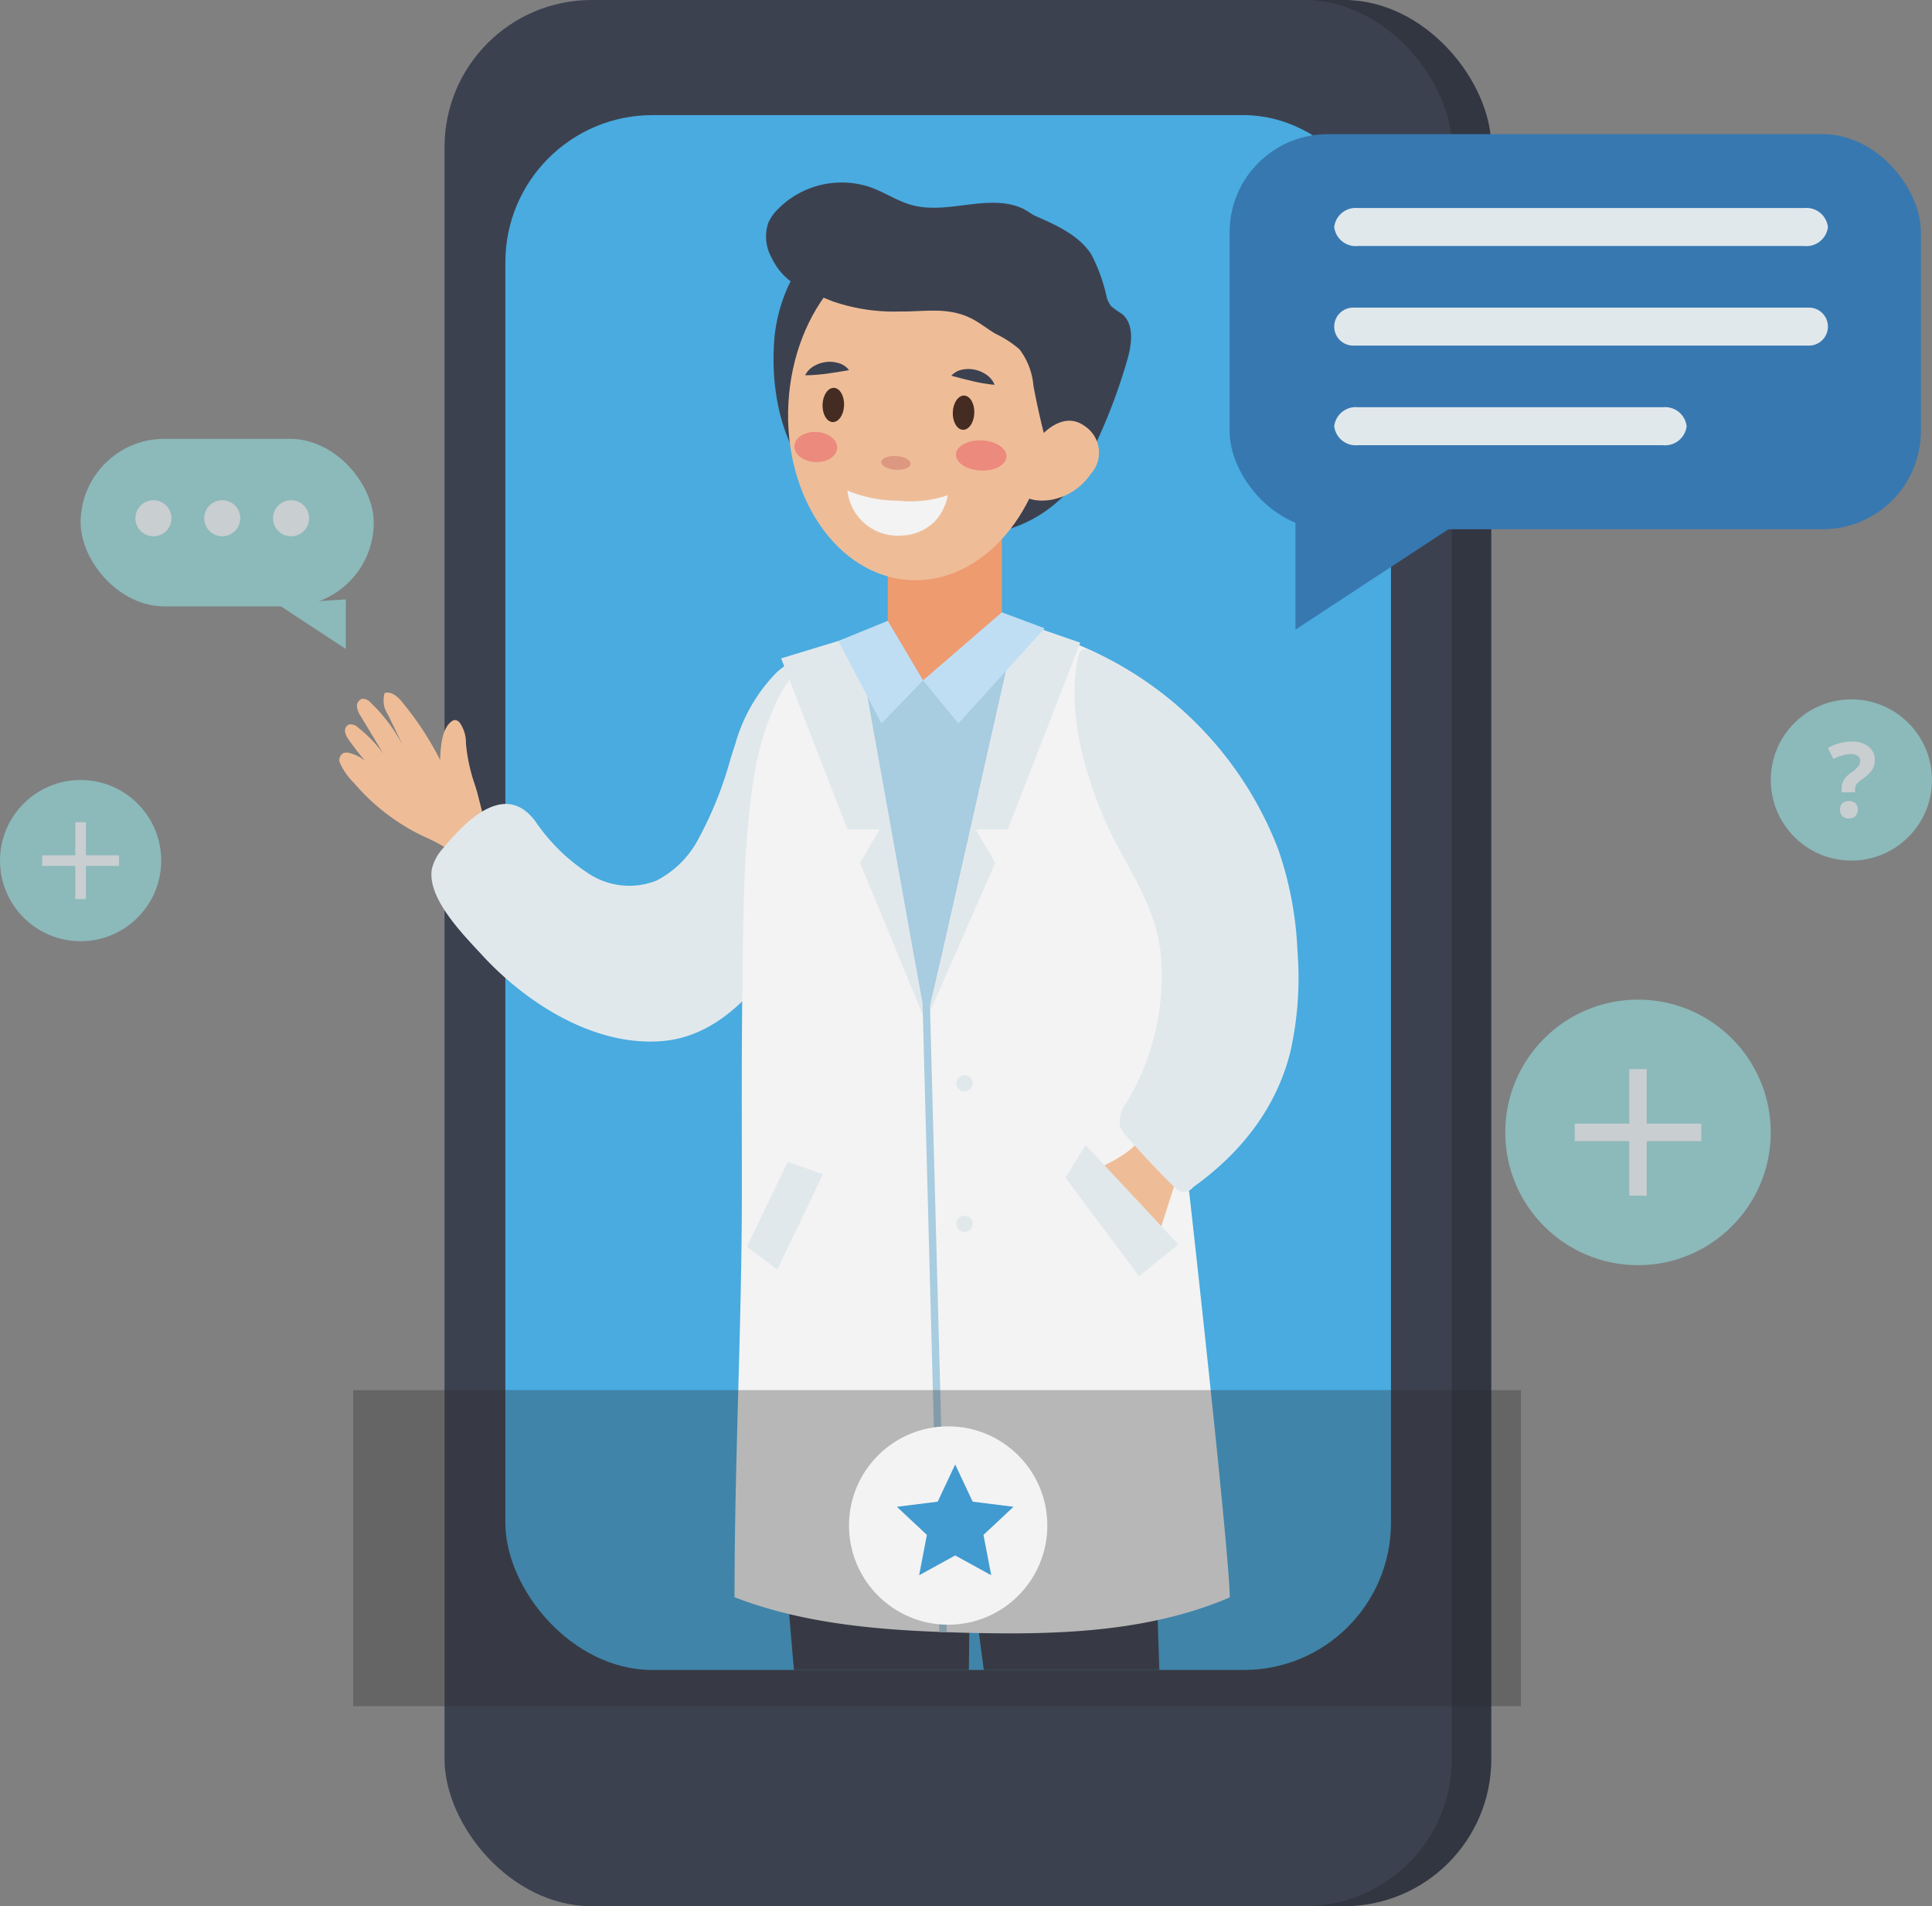 <svg xmlns="http://www.w3.org/2000/svg" xmlns:xlink="http://www.w3.org/1999/xlink" width="196.93" height="194.273" viewBox="0 0 196.93 194.273">
  <rect x="0" y="0" width="196.93" height="194.273" fill="#808080" stroke="none"/>
  <defs>
    <clipPath id="clip-path">
      <rect id="Rectangle_166" data-name="Rectangle 166" width="123.559" height="158.465" fill="none"/>
    </clipPath>
    <clipPath id="clip-path-2">
      <path id="Path_1488" data-name="Path 1488" d="M216.624,216.062a28.882,28.882,0,0,1,2.391-7.873c1.593-3.282,4.357-5.778,8.088-6.07,3.176-.249,6.358-.379,9.541-.491a56.167,56.167,0,0,1,8.857-.066,16.968,16.968,0,0,1,8.407,3.389c2.5,1.979,2.923,4.886,3.134,7.906,1.236,14.828,2.141,29.664,3.829,44.454.667,5.846,4.219,38.025,4.257,42.349-8.436,3.609-17.895,3.838-27.067,3.6-7.936-.209-16.012-.758-23.417-3.618-.005-13.881.753-27.725.749-41.6,0-7.174-.042-14.348.065-21.521C215.559,229.715,215.547,222.8,216.624,216.062Z" transform="translate(-214.643 -201.394)" fill="#fff"/>
    </clipPath>
  </defs>
  <g id="Group_1038" data-name="Group 1038" transform="translate(-8.436 -36.123)" opacity="0.9">
    <g id="Group_1021" data-name="Group 1021" transform="translate(35.88 36.123)">
      <rect id="Rectangle_162" data-name="Rectangle 162" width="102.673" height="194.273" rx="15" transform="translate(21.893)" fill="#282d3a"/>
      <rect id="Rectangle_163" data-name="Rectangle 163" width="102.673" height="194.273" rx="15" transform="translate(17.867)" fill="#343a4a"/>
      <rect id="Rectangle_164" data-name="Rectangle 164" width="90.272" height="158.465" rx="15" transform="translate(24.067 11.732)" fill="#43afe9"/>
      <path id="Path_1478" data-name="Path 1478" d="M254.47,102.347H228.64A1.345,1.345,0,0,1,227.295,101h0a1.345,1.345,0,0,1,1.345-1.345h25.83A1.345,1.345,0,0,1,255.815,101h0A1.345,1.345,0,0,1,254.47,102.347Z" transform="translate(-172.352 -95.571)" fill="#343a4a" opacity="0.5" style="mix-blend-mode: multiply;isolation: isolate"/>
      <g id="Group_1010" data-name="Group 1010" transform="translate(0 11.732)">
        <g id="Group_1009" data-name="Group 1009" clip-path="url(#clip-path)">
          <g id="Group_1008" data-name="Group 1008" transform="translate(7.152 6.86)">
            <path id="Path_1479" data-name="Path 1479" d="M227.9,446.444a25.921,25.921,0,0,0-4.3,2.121c-1.208.86-2.812,2.944-2.066,4.556.689,1.488,2.816,1.264,4.27,1.421a31.5,31.5,0,0,0,14.6-1.8c.024-3.172.062-5.153-1.231-8.225-.356-.847-.581-3.576-1.546-3.873a1.3,1.3,0,0,0-.577,0c-3.672.563-4.023,2.006-6.636,4.275A10.372,10.372,0,0,1,227.9,446.444Z" transform="translate(-177.089 -252.534)" fill="#231f20"/>
            <path id="Path_1480" data-name="Path 1480" d="M263.282,446.444a25.92,25.92,0,0,0-4.3,2.121c-1.208.86-2.812,2.944-2.066,4.556.689,1.488,2.816,1.264,4.27,1.421a31.5,31.5,0,0,0,14.6-1.8c.024-3.172.062-5.153-1.231-8.225-.356-.847-.581-3.576-1.546-3.873a1.3,1.3,0,0,0-.577,0c-3.673.563-4.023,2.006-6.636,4.275A10.372,10.372,0,0,1,263.282,446.444Z" transform="translate(-191.449 -252.534)" fill="#231f20"/>
            <path id="Path_1481" data-name="Path 1481" d="M153.348,225.087a21.082,21.082,0,0,0,2.034,1.115,20.67,20.67,0,0,1,2.088,1.05,31.268,31.268,0,0,1,2.737,2.224.454.454,0,0,0,.26.126.445.445,0,0,0,.262-.113,5.736,5.736,0,0,0,1.845-2.329.863.863,0,0,0,.1-.409,1.012,1.012,0,0,0-.206-.449c-1.018-1.551-1.223-3.658-1.823-5.4a17.738,17.738,0,0,1-.885-4.1,3.568,3.568,0,0,0-.651-2.176.634.634,0,0,0-.554-.245.668.668,0,0,0-.252.127c-1.048.764-1.128,2.741-1.175,3.943a31.246,31.246,0,0,0-3.68-5.666c-.49-.647-1.18-1.371-1.968-1.175a2.571,2.571,0,0,0,.325,2.211l1.652,3.408a16.712,16.712,0,0,0-3.391-4.607,1.09,1.09,0,0,0-.882-.414.761.761,0,0,0-.531.813,2.218,2.218,0,0,0,.392.976l2.3,3.82a13.692,13.692,0,0,0-2.585-2.68,1.022,1.022,0,0,0-.961-.3.707.707,0,0,0-.358.762,1.978,1.978,0,0,0,.393.808,29.891,29.891,0,0,0,2.544,3.154,4.127,4.127,0,0,0-2.444-1.816,1.048,1.048,0,0,0-.657-.01.813.813,0,0,0-.392.946,6.772,6.772,0,0,0,1.476,2.125,21.451,21.451,0,0,0,4.986,4.281Z" transform="translate(-146.86 -159.583)" fill="#fac39a"/>
            <path id="Path_1482" data-name="Path 1482" d="M193.616,214.372c-.164.487-.32.976-.471,1.463A38.453,38.453,0,0,1,189.881,224a9.936,9.936,0,0,1-4.325,4.3,7.522,7.522,0,0,1-6.606-.551,19.019,19.019,0,0,1-5.646-5.41c-3.041-4.222-6.987-.343-9.464,2.651a4.711,4.711,0,0,0-1.152,2.134c-.5,2.993,3.265,6.742,5.128,8.766,4.557,4.955,11.628,9.456,18.633,8.727,7.67-.8,12.779-9.523,15.22-16.041a40.4,40.4,0,0,0,2.171-20.841c-.365-2.128-2.039-2.569-3.957-1.933a5.889,5.889,0,0,0-2.126,1.349A16.915,16.915,0,0,0,193.616,214.372Z" transform="translate(-153.265 -157.135)" fill="#ebf3f7"/>
            <path id="Path_1483" data-name="Path 1483" d="M239.847,399.908c.315,0,.826-61.639,1.059-66.986q-6.264-.193-12.518-.625c-4.168-.287-8.094-2.109-8.807,3.065-.329,2.39.915,4.107,1.44,6.337.809,3.437.727,7.205,1.018,10.717Q224.01,376.246,226.78,400Z" transform="translate(-176.351 -208.357)" fill="#343a4a"/>
            <path id="Path_1484" data-name="Path 1484" d="M221.362,142.611c-.261,6.21,1.7,12.944,7.417,16.16a20.359,20.359,0,0,0,4.36,1.728,24.415,24.415,0,0,0,9.348,1.065,13.487,13.487,0,0,0,8.4-3.911,18.366,18.366,0,0,0,2.977-4.665,58,58,0,0,0,3.539-9.247c.466-1.62.728-3.68-.609-4.706a7.021,7.021,0,0,1-1.032-.734,2.512,2.512,0,0,1-.475-.968,17.186,17.186,0,0,0-1.557-4.311c-1.2-1.869-3.33-2.877-5.359-3.773-1.9-.838-3.279-1.44-5.346-1.116a28.1,28.1,0,0,0-5.312,1.378c-2.068.759-4.005,1.968-6.16,2.47-2.35.547-5.988-.1-7.521,2.106A16.489,16.489,0,0,0,221.362,142.611Z" transform="translate(-177.087 -125.682)" fill="#343a4a"/>
            <path id="Path_1485" data-name="Path 1485" d="M273.6,400c.314-.016-1.967-61.613-1.976-66.965q-6.267.091-12.534-.058c-4.177-.1-8.181-1.74-8.659,3.46-.22,2.4,1.1,4.062,1.725,6.266.963,3.4,1.052,7.165,1.5,10.66q3.049,23.715,6.893,47.319Z" transform="translate(-188.885 -208.724)" fill="#343a4a"/>
            <rect id="Rectangle_165" data-name="Rectangle 165" width="11.631" height="14.085" transform="translate(55.893 34.424)" fill="#f99d6e"/>
            <g id="Group_998" data-name="Group 998" transform="translate(40.274 45.943)">
              <path id="Path_1486" data-name="Path 1486" d="M216.624,216.062a28.882,28.882,0,0,1,2.391-7.873c1.593-3.282,4.357-5.778,8.088-6.07,3.176-.249,6.358-.379,9.541-.491a56.167,56.167,0,0,1,8.857-.066,16.968,16.968,0,0,1,8.407,3.389c2.5,1.979,2.923,4.886,3.134,7.906,1.236,14.828,2.141,29.664,3.829,44.454.667,5.846,4.219,38.025,4.257,42.349-8.436,3.609-17.895,3.838-27.067,3.6-7.936-.209-16.012-.758-23.417-3.618-.005-13.881.753-27.725.749-41.6,0-7.174-.042-14.348.065-21.521C215.559,229.715,215.547,222.8,216.624,216.062Z" transform="translate(-214.643 -201.394)" fill="#fff"/>
              <g id="Group_997" data-name="Group 997" clip-path="url(#clip-path-2)">
                <path id="Path_1487" data-name="Path 1487" d="M241.792,238.034l-8.35-44.174h18.8Z" transform="translate(-222.273 -198.337)" fill="#acd4ea"/>
              </g>
            </g>
            <ellipse id="Ellipse_37" data-name="Ellipse 37" cx="17.339" cy="13.365" rx="17.339" ry="13.365" transform="matrix(0.056, -0.998, 0.998, 0.056, 44.798, 39.777)" fill="#fac39a"/>
            <path id="Path_1489" data-name="Path 1489" d="M284.421,289.779c-.357-.408-2.549-3.169-3.194-2.879a.921.921,0,0,0-.356.393c-1.166,1.864-3.385,2.708-5.309,3.772a.55.55,0,0,0-.246.212.494.494,0,0,0,0,.342,4.447,4.447,0,0,0,1.164,1.78,35.1,35.1,0,0,0,4.164,3.93,1.648,1.648,0,0,0,.758.408c.752.1,1.218-.778,1.45-1.5l1.734-5.415a1.128,1.128,0,0,0,.068-.7A1.077,1.077,0,0,0,284.421,289.779Z" transform="translate(-198.98 -190.145)" fill="#fac39a"/>
            <path id="Path_1490" data-name="Path 1490" d="M250.485,151.433c1.992-6.13,1.755-11.9,1.167-18.2-.162-1.743-1.091-2.709-2.312-3.973a11.035,11.035,0,0,0-3.095-2.509c-3.451-1.617-7.616.621-11.3-.362-1.475-.395-2.769-1.283-4.2-1.806a9.136,9.136,0,0,0-9.542,2.258,4.523,4.523,0,0,0-.942,1.375,4.395,4.395,0,0,0,.313,3.46c1.345,2.847,3.631,3.44,6.257,4.514a19.173,19.173,0,0,0,6.867,1.033c2.536.033,4.921-.495,7.308.731.854.438,1.6,1.053,2.43,1.543a10.5,10.5,0,0,1,2.443,1.589,7.1,7.1,0,0,1,1.417,3.7q.643,3.455,1.592,6.844c.086.308.21.656.509.768C249.9,152.588,250.317,151.951,250.485,151.433Z" transform="translate(-176.554 -124.07)" fill="#343a4a"/>
            <path id="Path_1491" data-name="Path 1491" d="M281.776,235.38c-.549-5.744-4.08-9.626-6.128-14.79-1.932-4.871-3.422-10.489-2.3-15.733a1.067,1.067,0,0,1,.257-.58c.3-.279.78-.144,1.156.017a36.752,36.752,0,0,1,18.987,20.272,36.4,36.4,0,0,1,1.946,10.332A34.5,34.5,0,0,1,295,245.026c-1.416,5.872-5.118,10.483-9.938,13.931a1.191,1.191,0,0,1-1.9,0q-2.577-2.523-4.943-5.251a2.876,2.876,0,0,1-.611-.929,3.134,3.134,0,0,1,.667-2.456A25.04,25.04,0,0,0,281.776,235.38Z" transform="translate(-198.037 -156.556)" fill="#ebf3f7"/>
            <path id="Path_1492" data-name="Path 1492" d="M270.062,165.476a3.248,3.248,0,0,1,.616,4.932,6.138,6.138,0,0,1-4.078,2.61c-1.225.188-3,.083-3.265-1.437-.235-1.358.87-3.289,1.651-4.336C266.151,165.683,268.145,164.1,270.062,165.476Z" transform="translate(-194.118 -140.662)" fill="#fac39a"/>
            <path id="Path_1493" data-name="Path 1493" d="M240.618,200.5l3.787,5.091,8.017-5.7Z" transform="translate(-184.911 -154.845)" fill="#f99d6e"/>
            <path id="Path_1494" data-name="Path 1494" d="M247.808,239.6l6.871-15.667-1.983-3.391,3.27-.022,7.378-19.021-6.421-2.227Z" transform="translate(-187.829 -154.59)" fill="#ebf3f7"/>
            <path id="Path_1495" data-name="Path 1495" d="M246.991,204.746l8.03-6.936,4.364,1.628-8.794,9.7Z" transform="translate(-187.498 -153.997)" fill="#c7e8ff"/>
            <path id="Path_1496" data-name="Path 1496" d="M237.408,241.247l-6.724-16.3,1.983-3.391-3.27-.022-6.757-17.421,7.674-2.339Z" transform="translate(-177.615 -155.606)" fill="#ebf3f7"/>
            <path id="Path_1497" data-name="Path 1497" d="M237.489,199.27l3.6,6.068-4.24,4.388-4.4-8.4Z" transform="translate(-181.595 -154.59)" fill="#c7e8ff"/>
            <g id="Group_1007" data-name="Group 1007" transform="translate(46.379 18.278)">
              <g id="Group_1005" data-name="Group 1005">
                <g id="Group_1001" data-name="Group 1001" transform="translate(15.992 0.737)">
                  <g id="Group_1000" data-name="Group 1000">
                    <g id="Group_999" data-name="Group 999">
                      <path id="Path_1498" data-name="Path 1498" d="M251.835,156.759a2.044,2.044,0,0,1,1.15-.627,3.087,3.087,0,0,1,1.285.022,3.209,3.209,0,0,1,1.163.518,2.25,2.25,0,0,1,.815,1.012c-.459-.034-.828-.1-1.194-.157s-.705-.135-1.045-.214l-1.025-.249Z" transform="translate(-251.835 -156.075)" fill="#343a4a"/>
                    </g>
                  </g>
                </g>
                <path id="Path_1499" data-name="Path 1499" d="M257.785,169.971c-.039.85-1.225,1.486-2.649,1.421s-2.548-.808-2.509-1.658,1.225-1.485,2.65-1.42S257.824,169.12,257.785,169.971Z" transform="translate(-236.164 -160.302)" fill="#f78b7c"/>
                <path id="Path_1500" data-name="Path 1500" d="M252.089,162.319c-.04.963.418,1.768,1.024,1.8s1.129-.724,1.169-1.686-.418-1.768-1.024-1.8S252.129,161.357,252.089,162.319Z" transform="translate(-235.945 -157.187)" fill="#3d2217"/>
                <g id="Group_1004" data-name="Group 1004" transform="translate(1.09)">
                  <g id="Group_1003" data-name="Group 1003">
                    <g id="Group_1002" data-name="Group 1002">
                      <path id="Path_1501" data-name="Path 1501" d="M231.232,155.687l-1.171.2-1.044.154c-.346.046-.695.085-1.061.116s-.743.055-1.2.047a2.248,2.248,0,0,1,.9-.932,3.192,3.192,0,0,1,1.206-.409,3.081,3.081,0,0,1,1.281.1A2.043,2.043,0,0,1,231.232,155.687Z" transform="translate(-226.753 -154.834)" fill="#343a4a"/>
                    </g>
                  </g>
                </g>
                <path id="Path_1502" data-name="Path 1502" d="M224.92,168.3c-.039.85.906,1.583,2.11,1.639s2.213-.589,2.252-1.438-.906-1.584-2.11-1.64S224.959,167.448,224.92,168.3Z" transform="translate(-224.919 -159.713)" fill="#f78b7c"/>
                <path id="Path_1503" data-name="Path 1503" d="M231.939,161.112c-.04.962-.564,1.717-1.169,1.686s-1.064-.836-1.024-1.8.563-1.717,1.169-1.686S231.979,160.15,231.939,161.112Z" transform="translate(-226.877 -156.652)" fill="#3d2217"/>
                <path id="Path_1504" data-name="Path 1504" d="M242.817,171.8c-.026.387-.717.656-1.544.6s-1.477-.412-1.451-.8.717-.656,1.543-.6S242.842,171.413,242.817,171.8Z" transform="translate(-230.967 -161.392)" fill="#e59a7f"/>
              </g>
              <g id="Group_1006" data-name="Group 1006" transform="translate(5.404 13.125)">
                <path id="Path_1505" data-name="Path 1505" d="M239.433,181.514a5.15,5.15,0,0,1-5.378-4.284c-.008-.05-.015-.1-.022-.149s-.014-.1-.02-.156a13.539,13.539,0,0,0,5.191,1.031,11.769,11.769,0,0,0,5.057-.56,1.538,1.538,0,0,0-.089.345,5.2,5.2,0,0,1-1.374,2.451A5.1,5.1,0,0,1,239.433,181.514Z" transform="translate(-234.014 -176.924)" fill="#fff"/>
              </g>
            </g>
            <line id="Line_3" data-name="Line 3" x2="2.07" y2="77.591" transform="translate(59.455 70.146)" fill="none" stroke="#acd4ea" stroke-width="0.75"/>
            <path id="Path_1506" data-name="Path 1506" d="M273.467,289.2l9.451,10.121-4.013,3.237L271.4,292.511Z" transform="translate(-197.402 -191.086)" fill="#ebf3f7"/>
            <path id="Path_1507" data-name="Path 1507" d="M220.933,292.068l-4.175,8.642,3.107,2.33,4.661-9.71Z" transform="translate(-175.228 -192.251)" fill="#ebf3f7"/>
            <path id="Path_1508" data-name="Path 1508" d="M254.374,278.028a.832.832,0,1,1-.831-.832A.831.831,0,0,1,254.374,278.028Z" transform="translate(-189.819 -186.215)" fill="#ebf3f7"/>
            <path id="Path_1509" data-name="Path 1509" d="M254.374,302.133a.832.832,0,1,1-.831-.832A.831.831,0,0,1,254.374,302.133Z" transform="translate(-189.819 -195.998)" fill="#ebf3f7"/>
          </g>
        </g>
      </g>
      <g id="Group_1019" data-name="Group 1019" transform="translate(8.556 141.677)">
        <g id="Group_1039" data-name="Group 1039">
          <rect id="Rectangle_169" data-name="Rectangle 169" width="119.03" height="32.211" fill="#231f20" opacity="0.3"/>
          <ellipse id="Ellipse_38" data-name="Ellipse 38" cx="10.108" cy="10.108" rx="10.108" ry="10.108" transform="translate(50.539 3.691)" fill="#fff"/>
          <path id="Polygon_1" data-name="Polygon 1" d="M5.942,0,7.724,3.79l4.159.522L8.826,7.176l.788,4.113L5.942,9.27,2.269,11.289l.788-4.113L0,4.312,4.159,3.79Z" transform="translate(55.421 7.577)" fill="#3a9cd8"/>
        </g>
      </g>
      <g id="Group_1020" data-name="Group 1020" transform="translate(97.891 13.672)">
        <rect id="Rectangle_172" data-name="Rectangle 172" width="70.462" height="40.264" rx="10" fill="#2f77b6"/>
        <path id="Path_1516" data-name="Path 1516" d="M365.449,132.333H319.926a2.206,2.206,0,0,1-2.4-1.936h0a2.206,2.206,0,0,1,2.4-1.936h45.523a2.206,2.206,0,0,1,2.4,1.936h0A2.206,2.206,0,0,1,365.449,132.333Z" transform="translate(-306.863 -120.932)" fill="#ebf3f7"/>
        <path id="Path_1517" data-name="Path 1517" d="M365.914,149.415H319.462a1.936,1.936,0,0,1-1.936-1.936h0a1.936,1.936,0,0,1,1.936-1.936h46.452a1.936,1.936,0,0,1,1.936,1.936h0A1.936,1.936,0,0,1,365.914,149.415Z" transform="translate(-306.863 -127.865)" fill="#ebf3f7"/>
        <path id="Path_1518" data-name="Path 1518" d="M351.048,166.5H319.926a2.206,2.206,0,0,1-2.4-1.936h0a2.206,2.206,0,0,1,2.4-1.936h31.121a2.206,2.206,0,0,1,2.4,1.936h0A2.206,2.206,0,0,1,351.048,166.5Z" transform="translate(-306.863 -134.798)" fill="#ebf3f7"/>
        <path id="Path_1519" data-name="Path 1519" d="M310.874,180.732v11.911l16.609-10.9Z" transform="translate(-304.163 -142.146)" fill="#2f77b6"/>
      </g>
      <ellipse id="Ellipse_39" data-name="Ellipse 39" cx="7.231" cy="7.231" rx="7.231" ry="7.231" transform="translate(61.993 175.05)" fill="#343a4a" opacity="0.5" style="mix-blend-mode: multiply;isolation: isolate"/>
    </g>
    <g id="Group_1037" data-name="Group 1037" transform="translate(0 0)" opacity="0.75">
      <g id="Group_1022" data-name="Group 1022" transform="translate(16.653 80.848)">
        <rect id="Rectangle_174" data-name="Rectangle 174" width="29.879" height="17.073" rx="8.537" transform="translate(29.879 17.073) rotate(180)" fill="#92d4d6"/>
        <path id="Path_1520" data-name="Path 1520" d="M136.208,97.7v5.051l-7.043-4.624Z" transform="translate(-109.175 -81.334)" fill="#92d4d6"/>
        <ellipse id="Ellipse_40" data-name="Ellipse 40" cx="1.838" cy="1.838" rx="1.838" ry="1.838" transform="translate(5.587 6.257)" fill="#ebf3f7"/>
        <ellipse id="Ellipse_41" data-name="Ellipse 41" cx="1.838" cy="1.838" rx="1.838" ry="1.838" transform="translate(12.6 6.257)" fill="#ebf3f7"/>
        <path id="Path_1521" data-name="Path 1521" d="M131.809,71.868a1.838,1.838,0,1,1-1.838-1.838A1.838,1.838,0,0,1,131.809,71.868Z" transform="translate(-108.52 -63.773)" fill="#ebf3f7"/>
      </g>
      <g id="Group_1028" data-name="Group 1028" transform="translate(161.868 138)">
        <ellipse id="Ellipse_43" data-name="Ellipse 43" cx="13.532" cy="13.532" rx="13.532" ry="13.532" fill="#92d4d6"/>
        <g id="Group_1027" data-name="Group 1027" transform="translate(7.082 7.082)">
          <g id="Group_1025" data-name="Group 1025" transform="translate(5.559)">
            <rect id="Rectangle_175" data-name="Rectangle 175" width="1.782" height="12.9" fill="#ebf3f7"/>
          </g>
          <g id="Group_1026" data-name="Group 1026" transform="translate(0 5.559)">
            <rect id="Rectangle_176" data-name="Rectangle 176" width="12.9" height="1.782" fill="#ebf3f7"/>
          </g>
        </g>
      </g>
      <g id="Group_1032" data-name="Group 1032" transform="translate(8.436 115.617)">
        <ellipse id="Ellipse_44" data-name="Ellipse 44" cx="8.216" cy="8.216" rx="8.216" ry="8.216" fill="#92d4d6"/>
        <g id="Group_1031" data-name="Group 1031" transform="translate(4.3 4.3)">
          <g id="Group_1029" data-name="Group 1029" transform="translate(3.375)">
            <rect id="Rectangle_177" data-name="Rectangle 177" width="1.082" height="7.832" fill="#ebf3f7"/>
          </g>
          <g id="Group_1030" data-name="Group 1030" transform="translate(0 3.375)">
            <rect id="Rectangle_178" data-name="Rectangle 178" width="7.832" height="1.082" fill="#ebf3f7"/>
          </g>
        </g>
      </g>
      <g id="Group_1034" data-name="Group 1034" transform="translate(188.933 107.4)">
        <ellipse id="Ellipse_45" data-name="Ellipse 45" cx="8.216" cy="8.216" rx="8.216" ry="8.216" fill="#92d4d6"/>
        <g id="Group_1033" data-name="Group 1033" transform="translate(5.825 4.3)">
          <path id="Path_1523" data-name="Path 1523" d="M403.624,225.157v-.384a1.7,1.7,0,0,1,.213-.866,2.78,2.78,0,0,1,.778-.783,3.272,3.272,0,0,0,.718-.633.917.917,0,0,0,.174-.545.59.59,0,0,0-.249-.513,1.189,1.189,0,0,0-.7-.176,4,4,0,0,0-1.774.508l-.565-1.136a4.943,4.943,0,0,1,2.453-.648,2.61,2.61,0,0,1,1.7.513,1.678,1.678,0,0,1,.63,1.37,1.823,1.823,0,0,1-.26.986,3.7,3.7,0,0,1-.985.933,3.053,3.053,0,0,0-.63.56.869.869,0,0,0-.132.5v.311Zm-.166,1.774a.869.869,0,0,1,.233-.659.948.948,0,0,1,.68-.223.921.921,0,0,1,.667.229,1.008,1.008,0,0,1,0,1.3.9.9,0,0,1-.664.236.931.931,0,0,1-.674-.231A.862.862,0,0,1,403.458,226.931Z" transform="translate(-402.224 -219.98)" fill="#ebf3f7"/>
        </g>
      </g>
    </g>
  </g>
</svg>
